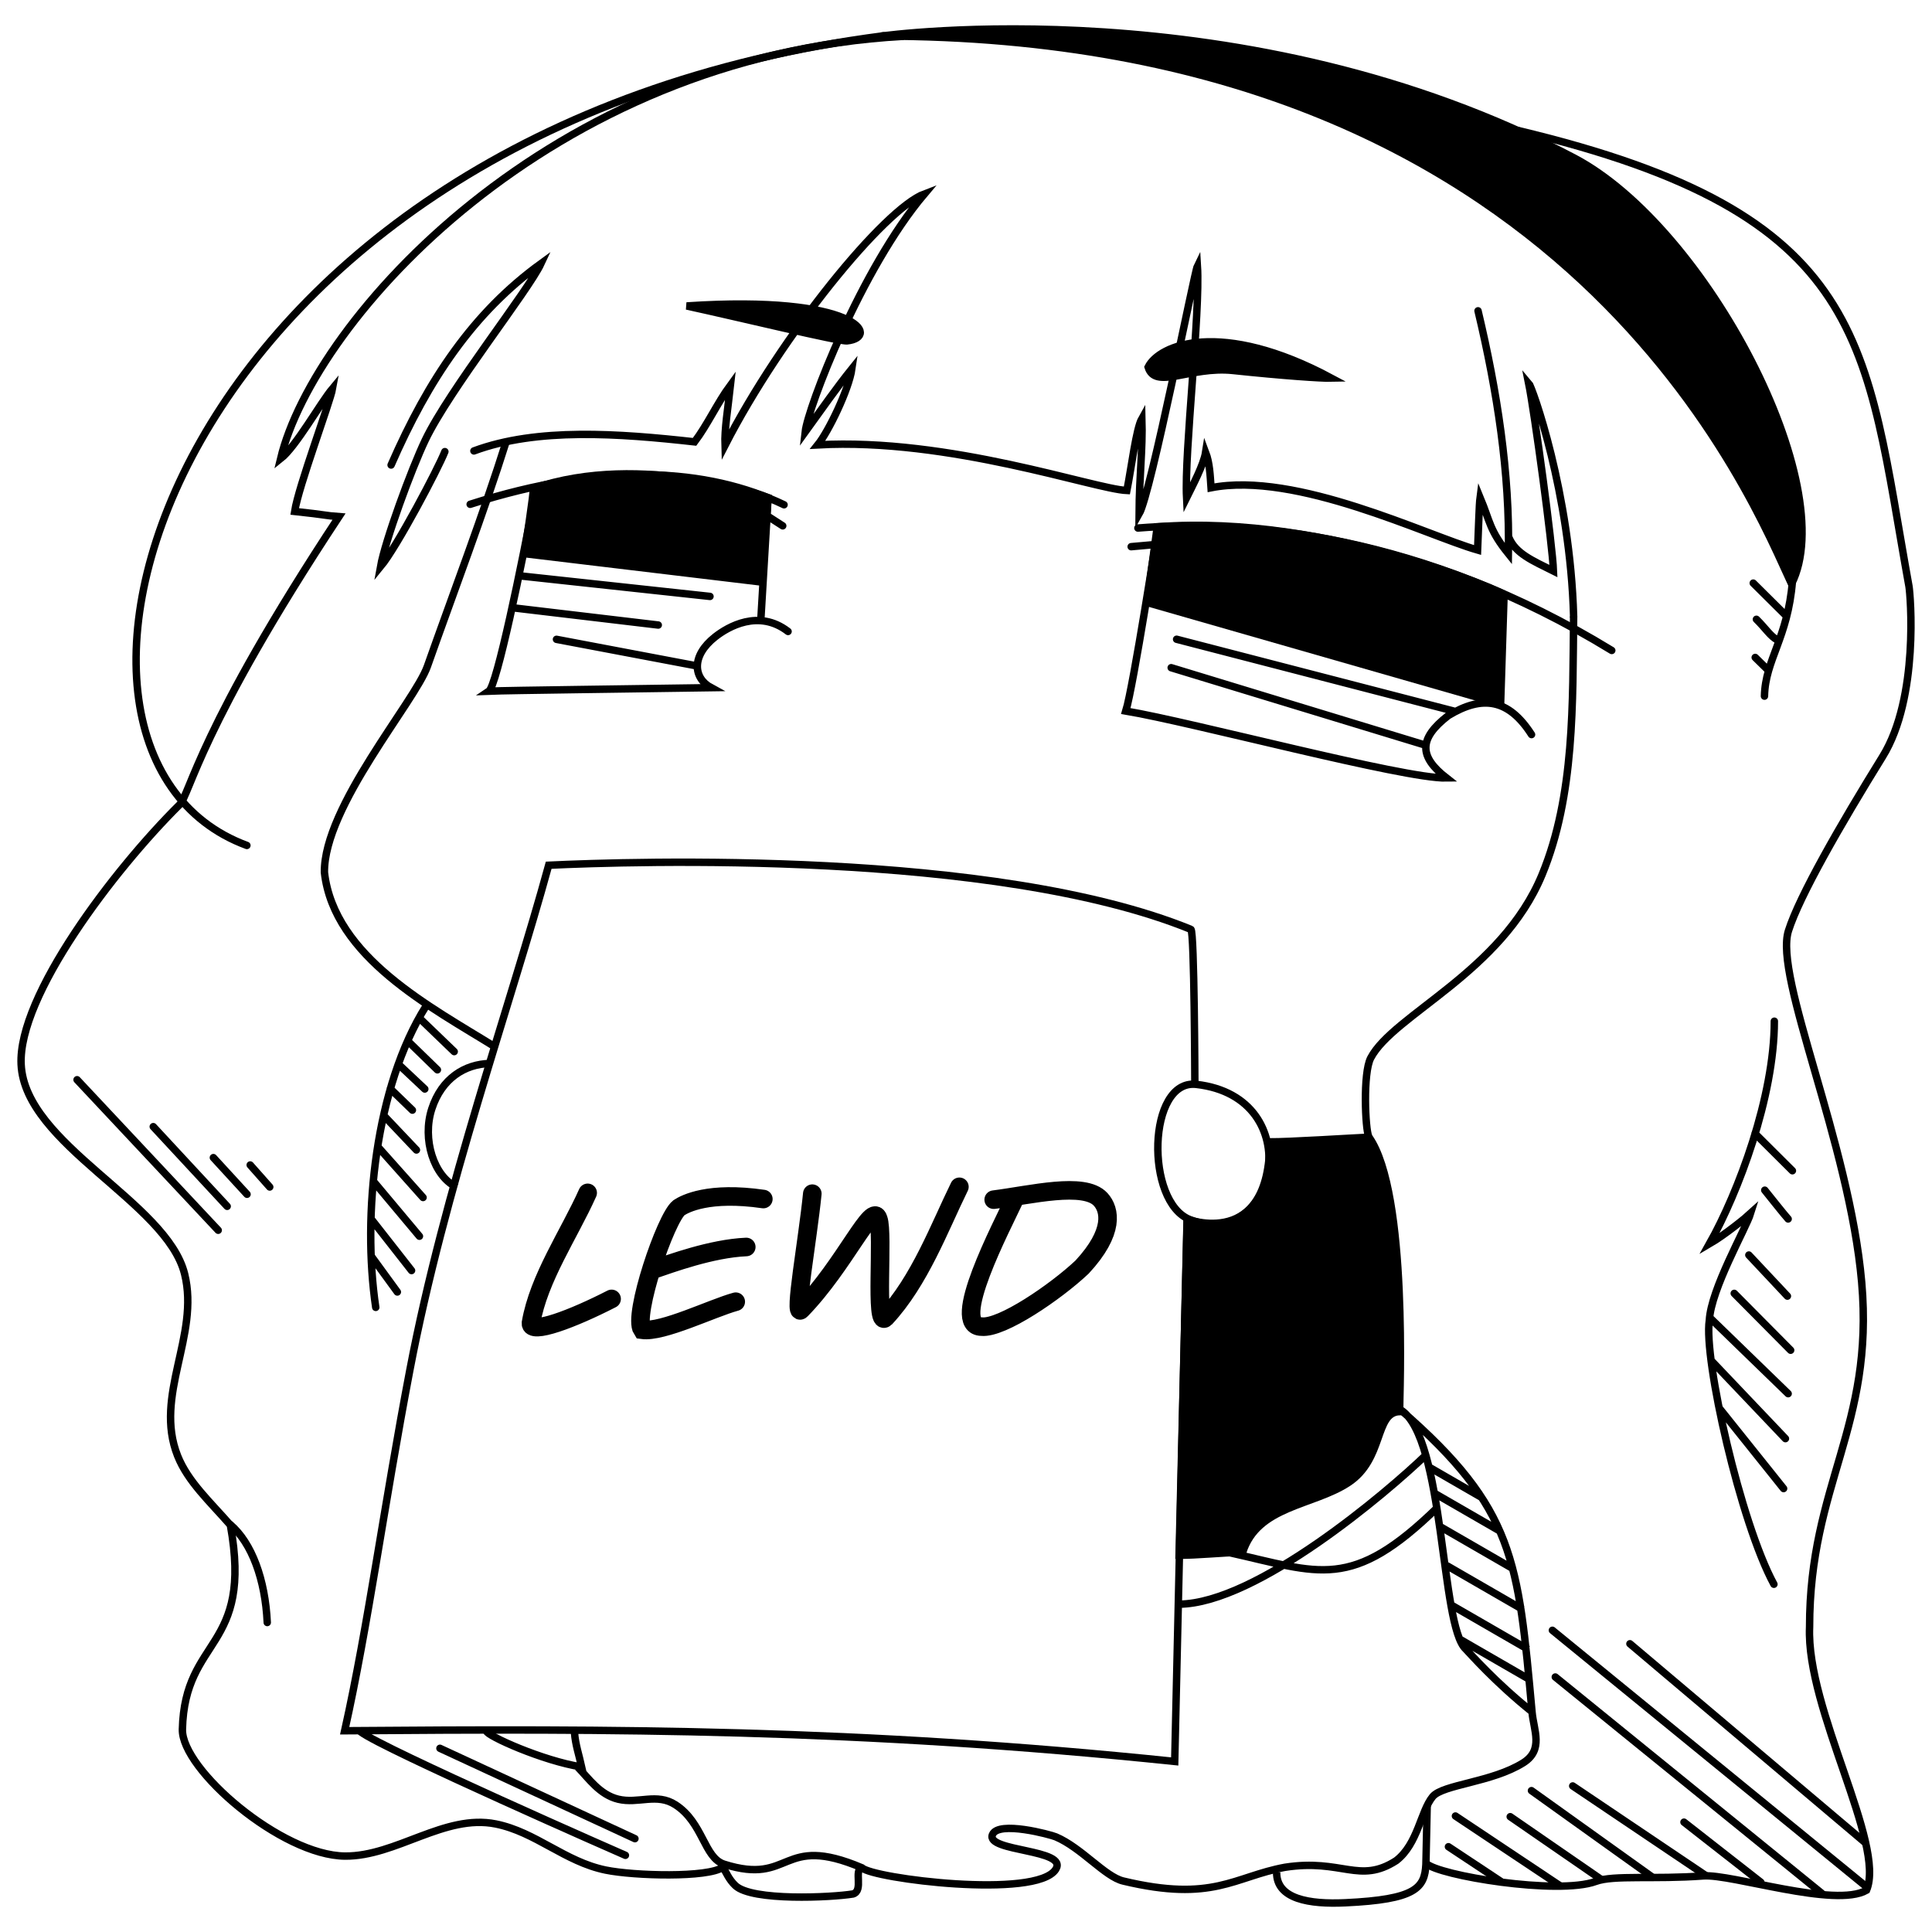 <svg xmlns="http://www.w3.org/2000/svg" width="260" height="260" stroke="currentColor"><g fill="none"><g stroke-linecap="round"><path d="M109.317 160.641c-.621 6.238-2.539 16.685-1.52 15.636 5.953-6.122 9.619-14.826 10.402-12.225.732 1.982-.5 14.663.948 13.302 4.632-4.977 7.284-12.186 9.964-17.638m-50.026.814c-2.493 5.571-6.589 11.478-7.631 17.52-.116 1.615 5.662-.583 10.852-3.25m51.423-13.354c4.991-.631 12.179-2.45 14.387-.042 1.271 1.387 1.908 4.365-2.497 9.113-3.534 3.334-10.804 8.308-13.518 8.011-4.407-.024 2.684-13.394 4.514-17.346m-37.604 13.996c-3.191.873-9.84 4.163-12.59 3.778-1.287-1.943 3.161-15.033 4.945-16.423.83-.546 4.01-2.241 11.36-1.173m-14.737 9.462c2.186-.74 7.742-2.807 12.439-3.009" stroke-width="2.5"/><path d="M105.335 70.765l-2.035-1.313m55.043 16.576L195.67 95.7m-38.056-5.844l34.284 10.445M74.889 86.039l18.864 3.571m-5.168-5.495l-19.619-2.327m26.581-1.524l-25.604-2.771m-6.67-9.626c17.967-5.765 31.936-4.863 42.24.062m47.62 3.131c14.796-1.171 38.223.83 63.771 16.476M152.228 73.57l3.514-.314m50.367 25.6c-3.093-4.822-6.613-5.342-11.209-2.552-4.072 3.146-3.89 5.548-.241 8.394-5.788.109-34.132-7.498-43.153-9.011.995-3.202 4.307-24.443 4.316-24.6m-83.739-5.065c-1.895 10.219-5.235 26.278-6.292 26.99 2.738-.112 19.935-.31 29.903-.465-2.398-1.295-2.713-4.281.57-6.855 1.698-1.331 5.832-3.76 9.79-.712m-2.696-17.884l-.971 16.344M30.986 205.168c2.903 2.466 4.708 7.413 4.98 13.182m170.133 22.626l16.188 11.582m-19.048-8.077l12.215 8.426m-19.588-8.517l14.048 9.366m-14.989-5.233l7.049 4.67m39.24-95.64l-5.03-5.005m4.457 11.493c-.312-.312-3.147-3.872-3.147-3.872m3.048 14.257l-5.19-5.53m-1.965 5.16l7.591 7.652m-.336 5.846l-10.419-10.105m.042 5.629l10.011 10.526m-.246 6.72l-8.64-10.799M55.385 170.984l-5.43-6.932m6.491 2.313l-6.209-7.41m5.26-9.558l-2.974-2.881m4.643.039l-3.396-3.193m5.093.608l-4.002-3.894m183.921-2.648c-.001 10.19-4.858 23.071-8.738 29.964 2.099-1.22 4.985-3.589 5.546-4.105-.636 2.042-5.332 10.178-5.555 14.397-.794 5.173 4.198 27.241 8.69 35.516M52.633 62.579c5.036-11.522 11.063-20.508 20.176-27.117-1.697 3.651-12.333 16.989-15.57 23.746-1.895 3.955-5.421 13.615-6.031 17.052 2.223-2.686 7.738-13.141 8.66-15.482m-.662 174.502l26.24 12.16m-36.89-14.366c2.935 2.264 35.437 16.543 35.609 16.606m-50.493-92.901l2.628 2.963m-7.584-3.955l4.528 4.932m-12.619-9.099l9.948 10.722m-20.202-17.036l18.994 20.256m20.665 3.582l3.444 4.726m-2.535-19.44l5.994 6.724m-5.181-10.916l4.289 4.522m.404-17.746l4.68 4.506m-27.901-27.745c-34.417-12.687-10.613-96.4 85.662-108.957m117.323 83.659l1.801 1.768m-1.64-6.903c1.205 1.171 1.933 2.359 2.832 2.776m-3.257-7.646l4.46 4.426m10.597 165.066l-31.655-26.754M57.319 135.413c-6.795 10.818-8.589 28.121-6.753 40.528m190.651-97.712c-.615 7.644-3.664 10.567-3.762 15.455M203.06 72.332c.881 2.143 3.138 3.095 5.999 4.52-.132-3.565-2.555-21.386-3.356-25.353.48.528 5.61 14.799 6.068 31.461m-12.865-41.131c2.571 10.791 4.298 21.839 4.089 32.695-2.565-3.181-2.431-4.25-3.812-7.58-.126.945-.193 3.824-.336 7.077-6.916-1.988-24.418-10.637-35.87-8.38-.118-1.702-.186-3.347-.729-4.776-.263 1.676-1.738 4.447-2.565 6.123-.315-6.151 1.863-24.851 1.46-31.193-.416.836-6.237 30.587-7.853 33.39.035-5.448.507-8.472.384-12.876-.782 1.386-1.384 6.475-2.024 9.7-4.379-.192-23.873-7.129-41.603-6.139 1.449-1.798 4.192-7.449 4.597-10.248-1.936 2.403-4.062 5.425-6.287 8.51.359-3.249 7.504-21.927 16.059-32.047-5.395 2.027-19.237 18.996-26.851 33.847-.075-2.218.386-4.899.739-8.11-1.762 2.397-3.136 5.407-4.833 7.641-10.187-1.133-21.175-1.942-29.695 1.221m147.873 179.661l17.954 12.087m-2.98-7.216l10.344 8.088m-27.663-27.621l35.847 29.1m-36.237-35.387l42.32 34.561"/></g><path d="M159.755 163.849l-1.667 73.199c-42.54-4.409-75.718-4.419-111.704-4.132 3.163-14.176 5.243-30.04 8.789-48.624 4.614-24.183 13.528-49.106 18.667-67.853 11.129-.527 60.015-2.125 86.428 8.633.47.191.53 20.822.53 20.822"/><path d="M97.286 251.28c.477.74.77 1.611 1.672 2.471 2.232 2.129 12.965 1.602 15.838 1.131 1.466-.446.051-3.264 1.196-3.521m76.072-8.367l-.171 7.906c-.165 3.183-1.361 4.726-10.862 5.167-4.811.224-9.265-.484-9.228-4.106M61.446 159.76c-3.059-1.439-4.678-6.446-3.329-10.56 1.338-4.079 4.432-6.001 7.809-6.08m145.846-60.161c-.143 11.61.169 24.068-4.249 34.758-5.419 13.112-20.023 18.854-23.058 24.662-1.069 2.045-.733 9.63-.269 10.57M68.159 59.299c-3.058 9.738-7.212 20.652-10.646 30.38-1.662 4.711-13.957 18.881-13.853 27.724 1.297 11.421 14.418 18.166 23.01 23.512m94.319 5.015c15.281 1.732 10.851 22.691-.831 18.209-6.085-2.334-5.744-18.954.831-18.209z"/><path d="M201.771 205.996l-8.611-4.971m6.2.479l-6.947-4.011m12.487 19.088l-10.216-5.898m8.938.429l-9.888-5.709m12.153 20.642l-9.479-5.473m9.228 1.39l-10.254-5.92m-1.873-13.231c-11.662 11.386-15.886 8.852-28.092 6.129m26.462-13.116c-5.126 4.942-22.751 19.977-33.204 20.058m-93.189 17.097c-.01.579 7.527 3.988 12.791 4.81-.338-1.541-.849-3.034-.961-4.593m.438 4.624c1.457 1.487 2.944 3.707 5.44 4.309 2.726.658 5.186-.883 7.713.754 3.737 2.421 3.829 7.131 6.538 7.991 9.237 2.936 7.504-4.204 18.545.482 1.448 1.455 23.506 4.247 26.085.215 1.761-2.753-9.464-2.345-8.517-4.671.782-1.92 7.839.003 8.528.294 3.446 1.457 6.609 5.356 9.07 5.945 12.131 2.905 14.92-.586 21.77-1.848 7.683-1.192 9.998 2.308 14.974-.897 2.929-2.259 3.281-6.651 4.906-8.614 1.36-1.642 7.998-1.91 12.195-4.553 2.767-1.743 1.4-4.358 1.178-6.8-1.87-20.502-2.358-27.368-17.673-40.688 5.94 3.749 5.335 29.073 8.743 32.182.595.605 3.924 4.439 8.988 8.497M121.606 4.884c-47.562 2.601-79.35 38.147-83.848 56.853 2.074-1.628 5.377-7.532 7-9.468-.324 1.837-4.589 13.178-5.104 16.557 4.376.467 3.987.555 5.965.7-18.827 28.516-20.031 37.355-21.46 38.772-8.836 8.765-21.744 25.719-21.315 34.943.503 10.805 19.593 18.492 22.002 28.211 2.059 8.308-4.175 16.338-.944 24.468 1.381 3.476 4.364 6.18 7.1 9.314 3.052 16.884-6.147 14.936-6.455 27.492-.132 5.39 13.352 16.994 21.895 17.057 6.873.051 13.393-5.7 20.27-4.324 5.372 1.074 9.301 5.081 14.794 6.207 3.843.788 13.778 1.056 15.78-.384m94.643-.519c1.585 1.641 17.756 4.296 22.821 2.432 2.418-.89 7.848-.248 14.47-.743 3.828-.286 17.75 4.352 21.969 1.93 2.603-6.232-8.136-24.352-7.663-35.423-.009-19.211 8.719-26.929 7.011-46.4-1.649-18.803-11.868-41.098-9.848-47.325 1.483-4.662 6.947-14.172 12.668-23.418 4.928-7.964 3.743-21.813 3.542-22.924-5.935-32.789-5.086-50.053-52.714-61.357"/></g><path d="M92.411 41.175c22.901-1.528 26.153 4.23 21.584 4.695-1.101.112-14.389-3.13-21.584-4.695zm62.098 8.231c1.451-2.989 9.768-6.504 24.681 1.485-1.357.034-6.687-.338-13.248-1.032-5.751-.609-10.482 2.662-11.433-.453zm16.375 104.257c2.34.037 11.351-.539 13.341-.624.009-.014.017-.028.014.001 5.299 7.528 4.109 34.916 4.109 36.923-3.408.138-2.063 6.413-6.936 9.588-4.748 3.094-12.174 3.094-14.175 9.336-2.999.081-6.042.412-8.562.412l1.097-45.225s11.095 4.213 11.11-10.411zM70.577 74.507l31.936 3.825.85-11.376s-16.871-6.267-31.594-1.225c.145.1-1.192 8.776-1.192 8.776zm85.158-3.613l-1.376 10.186 47.586 13.653.468-14.751c.483.078-23.27-10.864-46.642-9.089zM118.57 4.862s49.018-6.943 93.274 16.395c17.868 9.423 35.924 44.194 29.247 57.332-4.859-10.362-29.358-73.704-122.521-73.727z"/></svg>
